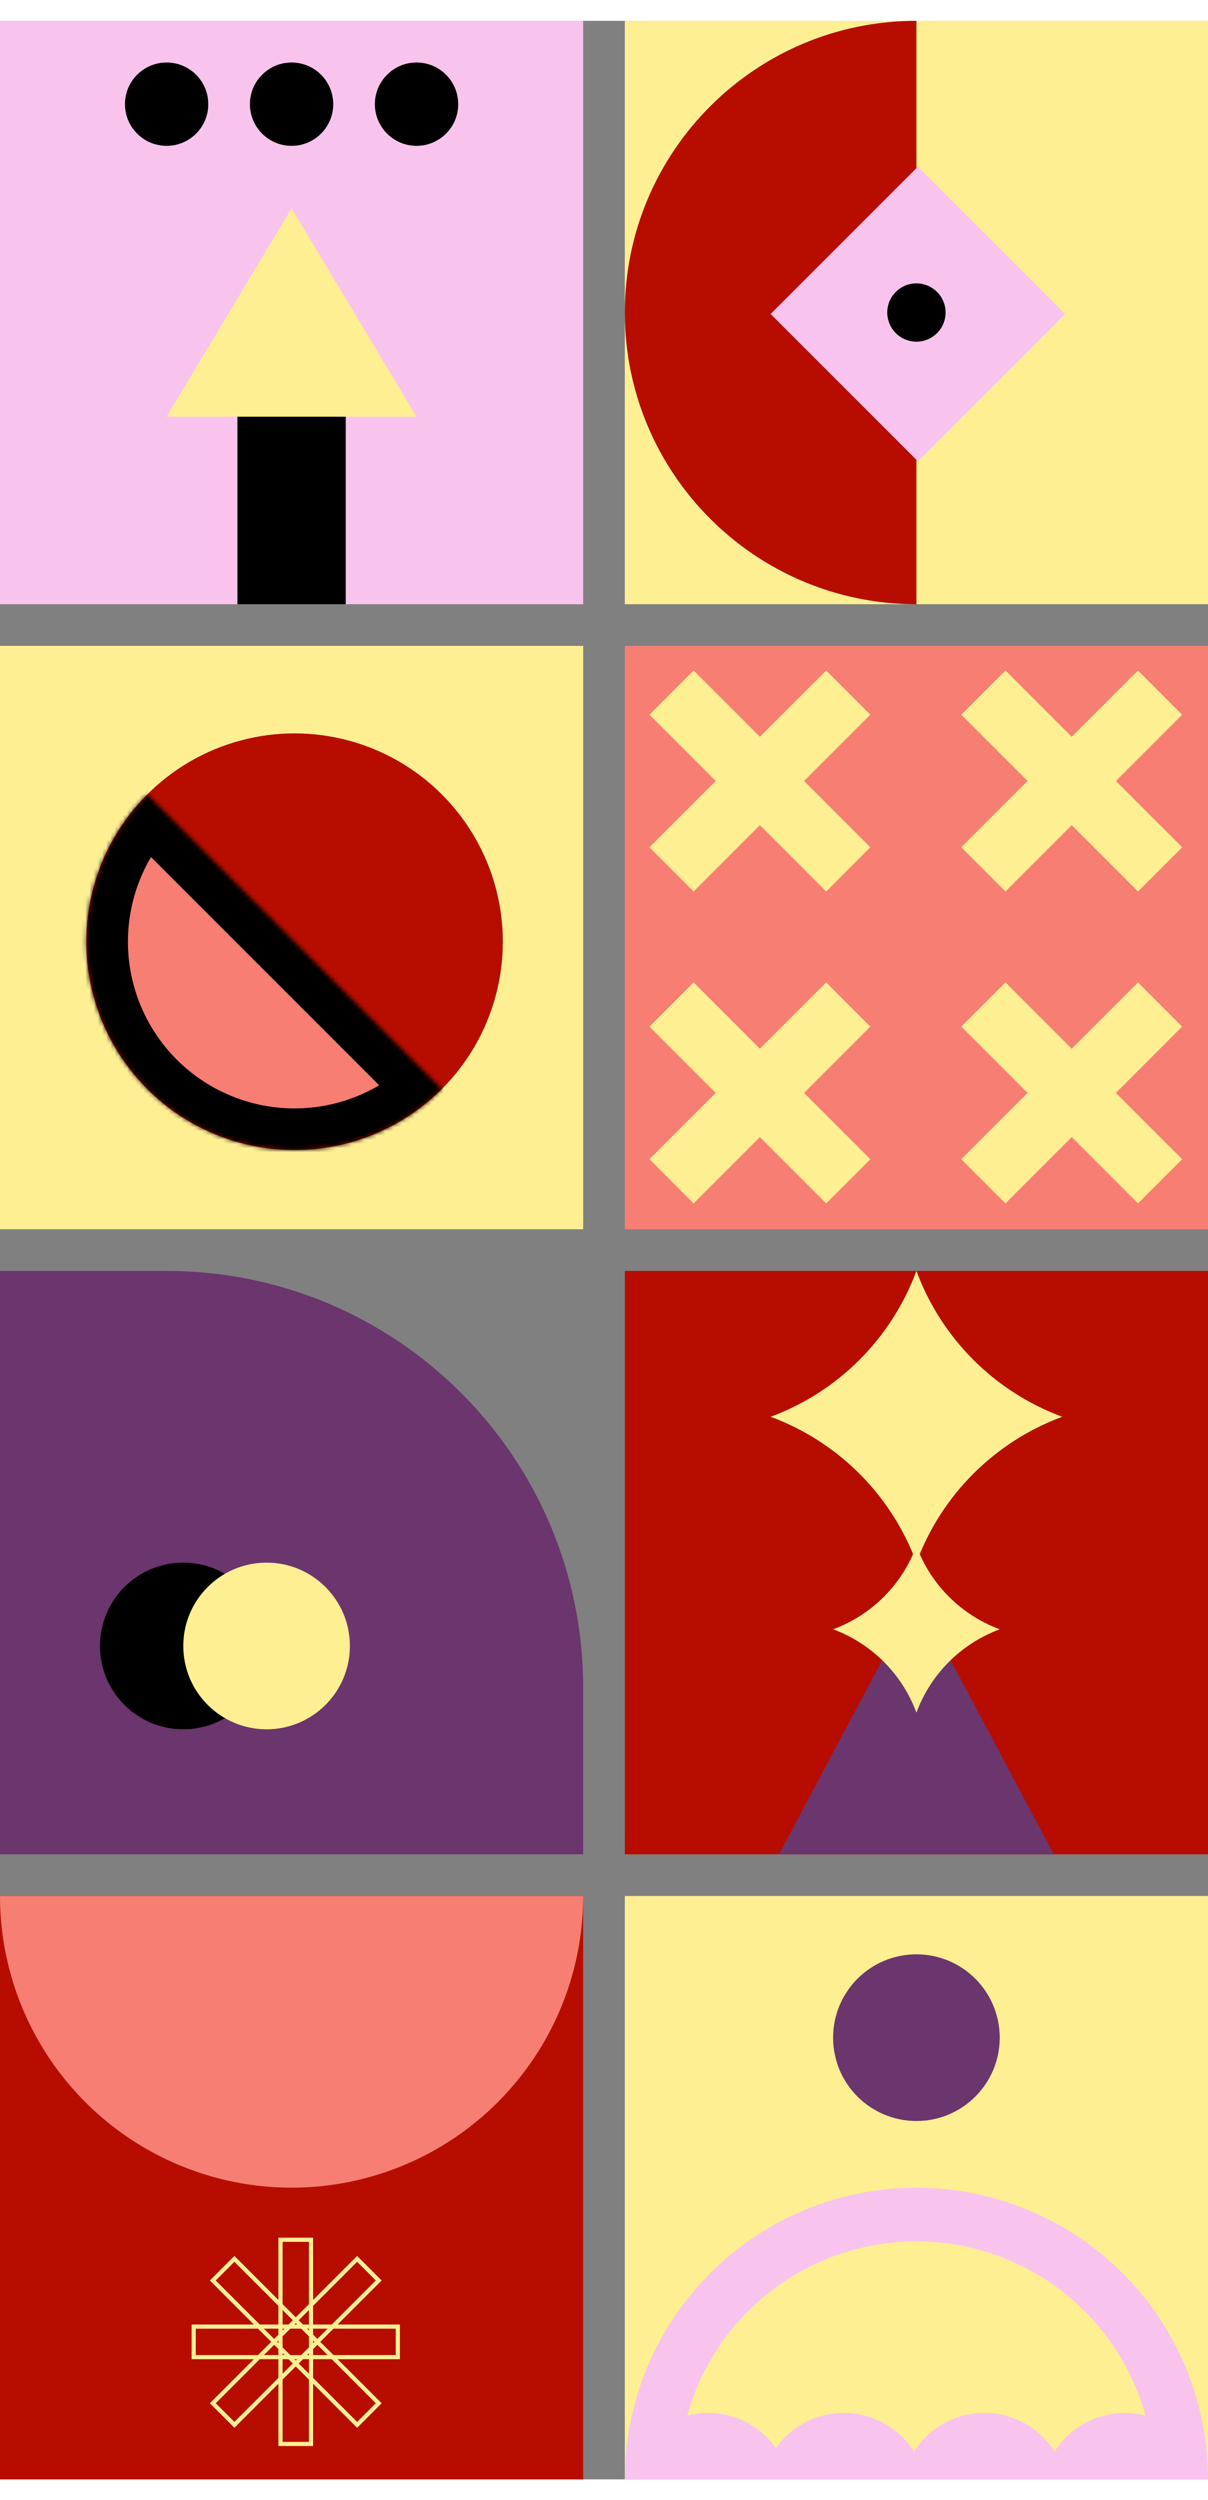 <svg width="290" height="600" viewBox="0 0 290 590" fill="none" xmlns="http://www.w3.org/2000/svg">
<rect x="0" y="0" width="290" height="590" fill="#808080" stroke="none"/>
<path d="M0 300L0 440H140V400C140 344.772 95.228 300 40 300H0Z" fill="#6B356E"/>
<circle r="20" transform="matrix(0 1 1 0 44 390)" fill="black"/>
<circle r="20" transform="matrix(0 1 1 0 64 390)" fill="#FFEF93"/>
<rect y="150" width="140" height="140" fill="#FFEF93"/>
<circle cx="70.711" cy="221" r="50" transform="rotate(-45 70.711 221)" fill="#B60D00"/>
<mask id="path-6-inside-1_3924_1286" fill="white">
<path d="M35.355 185.645C25.978 195.021 20.71 207.739 20.71 221C20.71 234.261 25.978 246.979 35.355 256.355C44.732 265.732 57.45 271 70.71 271C83.971 271 96.689 265.732 106.066 256.355L70.71 221L35.355 185.645Z"/>
</mask>
<path d="M35.355 185.645C25.978 195.021 20.71 207.739 20.71 221C20.71 234.261 25.978 246.979 35.355 256.355C44.732 265.732 57.45 271 70.71 271C83.971 271 96.689 265.732 106.066 256.355L70.71 221L35.355 185.645Z" fill="#F77E72" stroke="black" stroke-width="20" mask="url(#path-6-inside-1_3924_1286)"/>
<g clip-path="url(#clip0_3924_1286)">
<rect width="140" height="140" transform="matrix(-1 0 0 1 290 450)" fill="#FFEF93"/>
<circle r="19.96" transform="matrix(-1 0 0 1 270.04 594)" fill="#F8C4ED"/>
<circle r="19.96" transform="matrix(-1 0 0 1 236.305 594)" fill="#F8C4ED"/>
<circle r="19.96" transform="matrix(-1 0 0 1 202.57 594)" fill="#F8C4ED"/>
<circle r="19.96" transform="matrix(-1 0 0 1 169.96 594)" fill="#F8C4ED"/>
<path d="M290 590C290 571.435 282.625 553.63 269.497 540.502C256.37 527.375 238.565 520 220 520C201.435 520 183.63 527.375 170.503 540.502C157.375 553.63 150 571.435 150 590H162.892C162.892 574.854 168.908 560.328 179.618 549.618C190.328 538.908 204.854 532.891 220 532.891C235.146 532.891 249.672 538.908 260.382 549.618C271.092 560.328 277.108 574.854 277.108 590H290Z" fill="#F8C4ED"/>
<circle r="20" transform="matrix(-1 0 0 1 220 484)" fill="#6B356E"/>
</g>
<rect x="150" y="300" width="140" height="140" fill="#B60D00"/>
<path d="M220 378L253 440H187L220 378Z" fill="#6B356E"/>
<path d="M220 366C223.429 375.266 230.734 382.571 240 386C230.734 389.429 223.429 396.734 220 406C216.571 396.734 209.266 389.429 200 386C209.266 382.571 216.571 375.266 220 366Z" fill="#FFEF93"/>
<path d="M220 300C226 316.215 238.785 329 255 335C238.785 341 226 353.785 220 370C214 353.785 201.215 341 185 335C201.215 329 214 316.215 220 300Z" fill="#FFEF93"/>
<rect y="450" width="140" height="140" fill="#B60D00"/>
<path d="M140 450C140 468.565 132.625 486.37 119.497 499.497C106.37 512.625 88.565 520 70 520C51.435 520 33.63 512.625 20.503 499.497C7.375 486.37 2.80326e-06 468.565 0 450L70 450H140Z" fill="#F77E72"/>
<rect x="67.334" y="532.5" width="7.333" height="49" stroke="#FFEF93"/>
<rect x="51.083" y="542.269" width="7.333" height="49" transform="rotate(-45 51.083 542.269)" stroke="#FFEF93"/>
<rect x="-0.707" width="7.333" height="49" transform="matrix(-0.707 -0.707 -0.707 0.707 90.417 541.769)" stroke="#FFEF93"/>
<rect x="46.5" y="560.667" width="7.333" height="49" transform="rotate(-90 46.5 560.667)" stroke="#FFEF93"/>
<rect x="150" y="150" width="140" height="140" fill="#F77E72"/>
<rect x="155.91" y="166.517" width="15" height="60" transform="rotate(-45 155.91 166.517)" fill="#FFEF93"/>
<rect x="166.517" y="208.943" width="15" height="60" transform="rotate(-135 166.517 208.943)" fill="#FFEF93"/>
<rect x="155.91" y="241.369" width="15" height="60" transform="rotate(-45 155.91 241.369)" fill="#FFEF93"/>
<rect x="166.517" y="283.795" width="15" height="60" transform="rotate(-135 166.517 283.795)" fill="#FFEF93"/>
<rect x="230.763" y="166.517" width="15" height="60" transform="rotate(-45 230.763 166.517)" fill="#FFEF93"/>
<rect x="241.369" y="208.943" width="15" height="60" transform="rotate(-135 241.369 208.943)" fill="#FFEF93"/>
<rect x="230.763" y="241.369" width="15" height="60" transform="rotate(-45 230.763 241.369)" fill="#FFEF93"/>
<rect x="241.369" y="283.795" width="15" height="60" transform="rotate(-135 241.369 283.795)" fill="#FFEF93"/>
<rect width="140" height="140" transform="matrix(1 0 0 -1 0 140)" fill="#F8C4ED"/>
<path d="M70 45L40 95H100L70 45Z" fill="#FFEF93"/>
<rect width="26" height="45" transform="matrix(1 0 0 -1 57 140)" fill="black"/>
<circle r="10" transform="matrix(1 0 0 -1 70 20)" fill="black"/>
<circle r="10" transform="matrix(1 0 0 -1 100 20)" fill="black"/>
<circle r="10" transform="matrix(1 0 0 -1 40 20)" fill="black"/>
<path d="M150 0L290 0V140H150V0Z" fill="#FFEF93"/>
<path d="M150 70C150 31.34 181.34 0 220 0V140C181.34 140 150 108.66 150 70Z" fill="#B60D00"/>
<rect x="185" y="70.355" width="50" height="50" transform="rotate(-45 185 70.355)" fill="#F8C4ED"/>
<circle cx="220" cy="70" r="7" fill="black"/>
<defs>
<clipPath id="clip0_3924_1286">
<rect width="140" height="140" fill="white" transform="matrix(-1 0 0 1 290 450)"/>
</clipPath>
</defs>
</svg>
